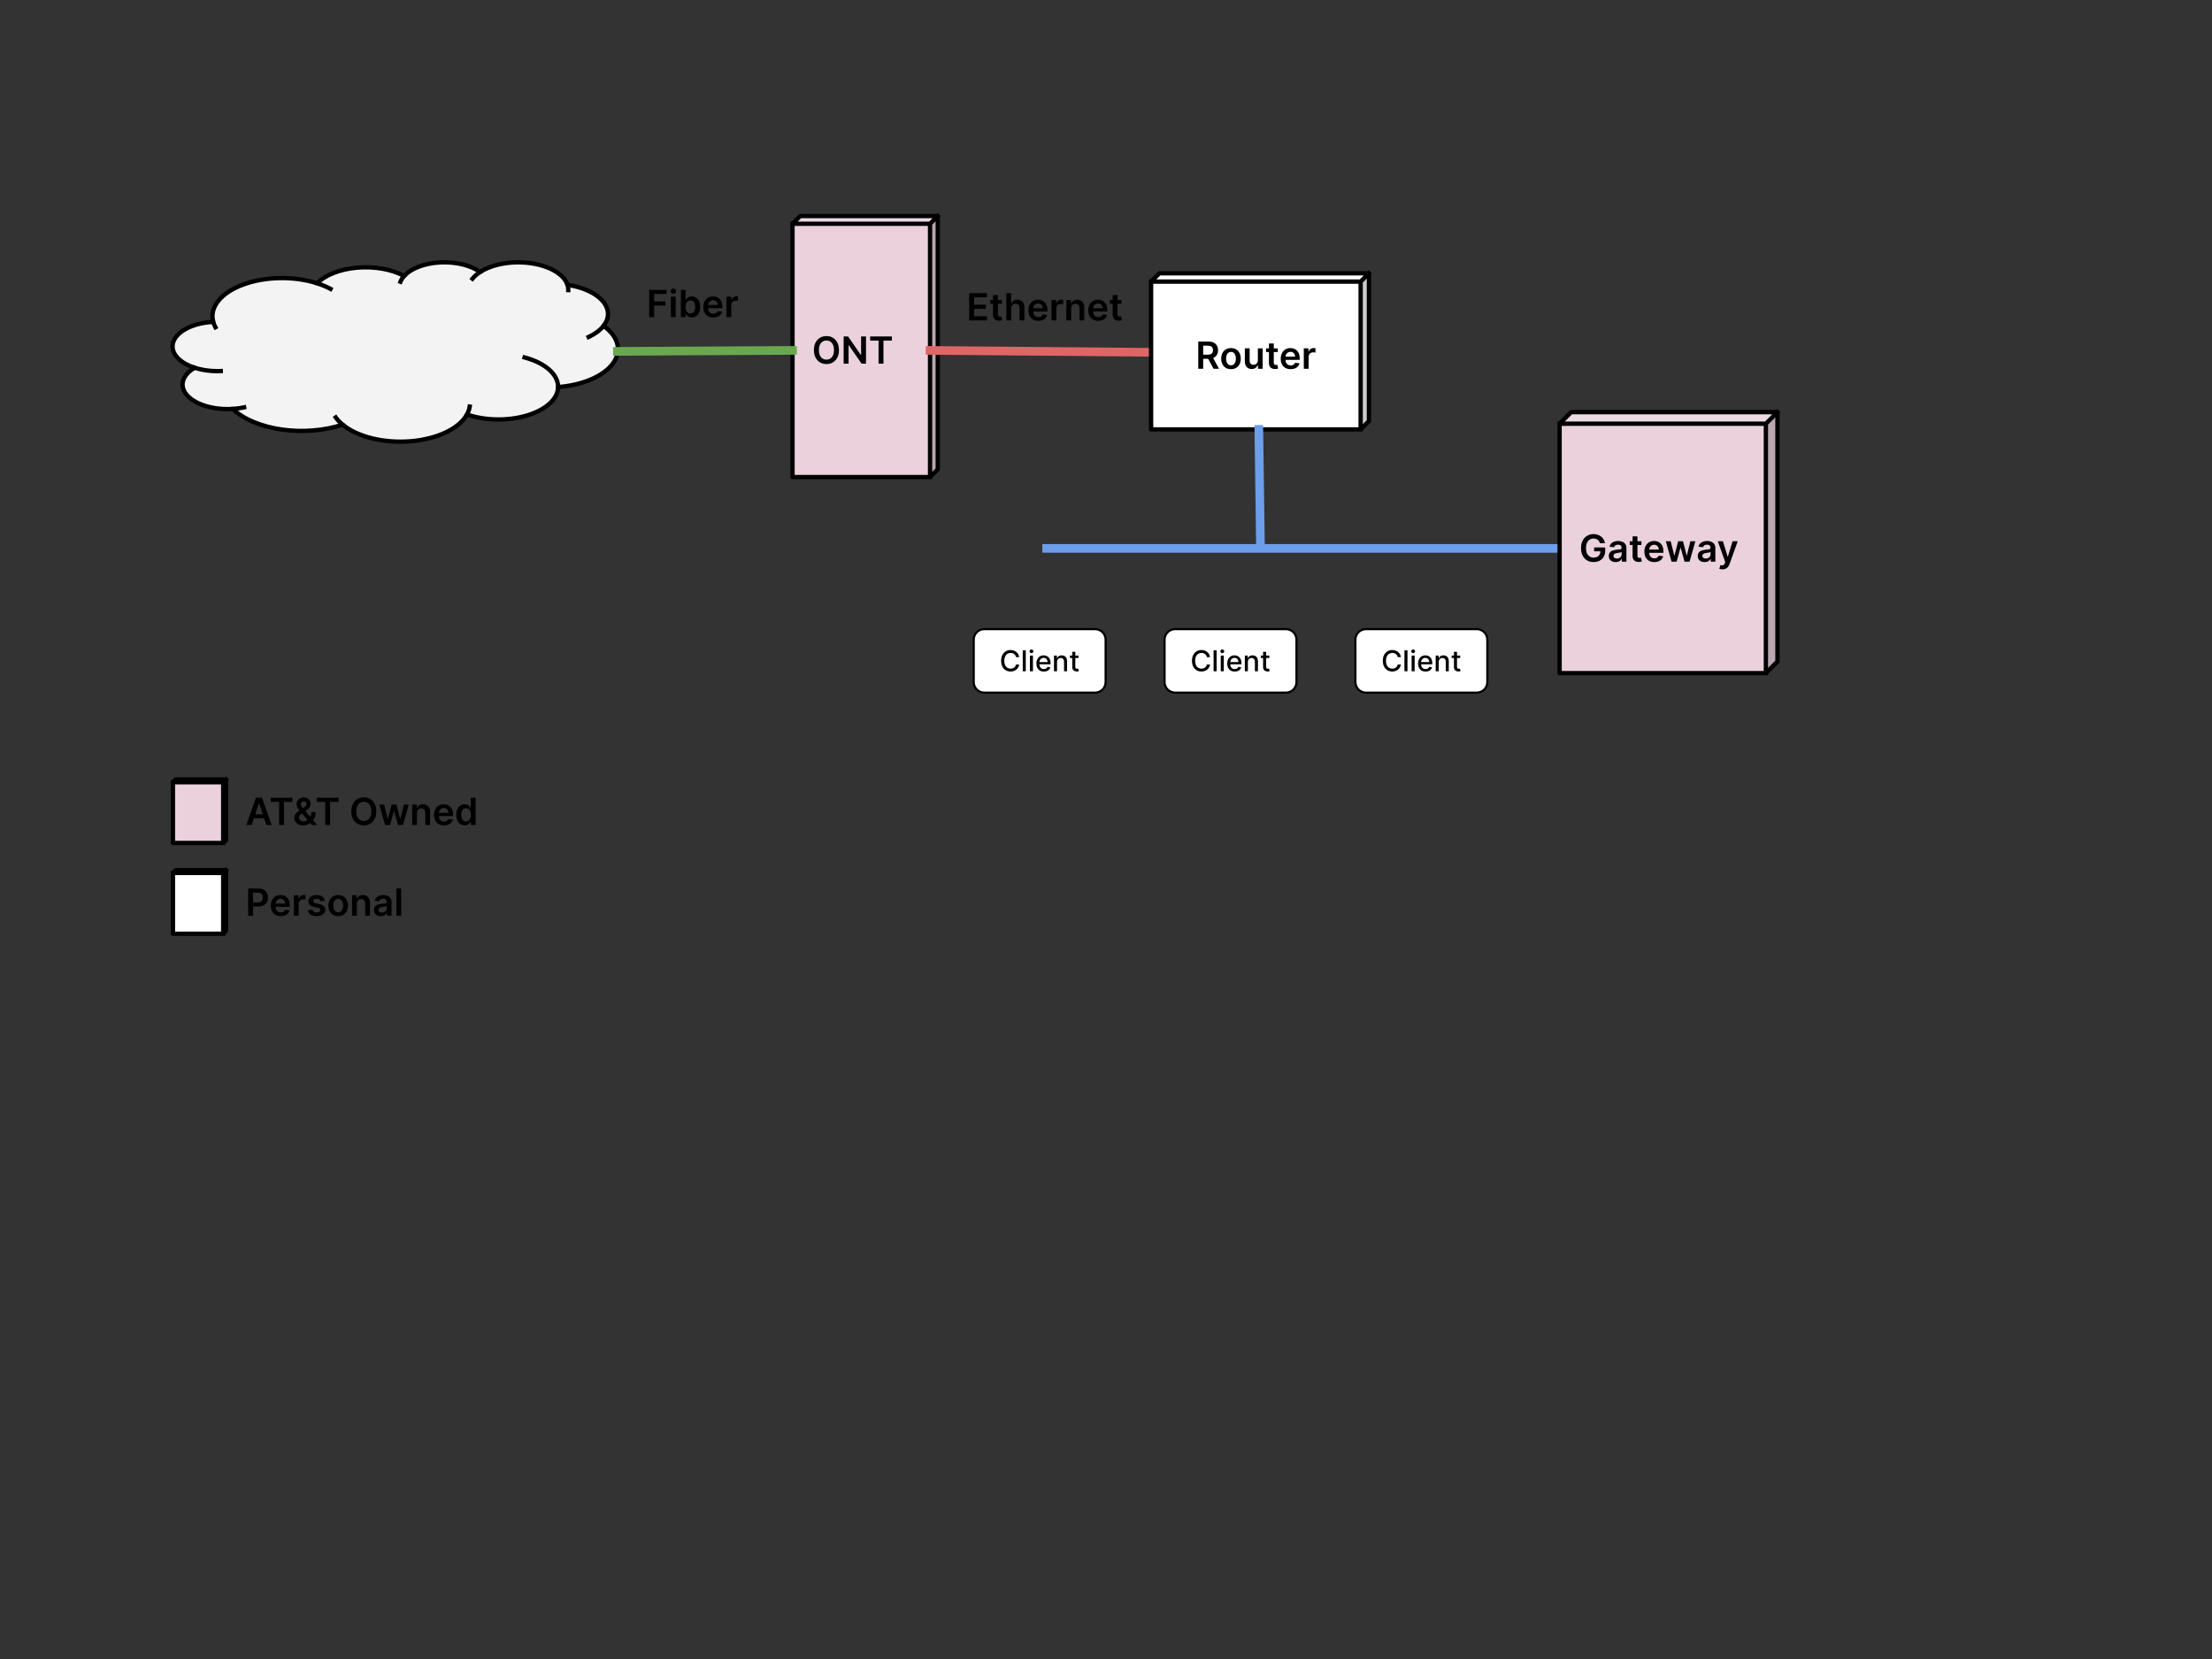 <svg version="1.1" viewBox="0.0 0.0 1024.0 768.0" fill="none" stroke="none" stroke-linecap="square" stroke-miterlimit="10" xmlns:xlink="http://www.w3.org/1999/xlink" xmlns="http://www.w3.org/2000/svg"><rect x="0.0" y="0.0" width="1024.0" height="768.0" fill="#333333" stroke="none"/><clipPath id="p.0"><path d="m0 0l1024.0 0l0 768.0l-1024.0 0l0 -768.0z" clip-rule="nonzero"/></clipPath><g clip-path="url(#p.0)"><path fill="#000000" fill-opacity="0.0" d="m0 0l1024.0 0l0 768.0l-1024.0 0z" fill-rule="evenodd"/><path fill="#f3f3f3" d="m98.648 148.763l0 0c-1.66 -6.695 3.791 -13.323 14.04 -17.071c10.249 -3.748 23.499 -3.959 34.128 -0.543l0 0c3.765 -3.893 10.656 -6.58 18.588 -7.25c7.932 -0.67 15.975 0.757 21.694 3.85l0 0c3.207 -3.529 9.505 -5.901 16.658 -6.273c7.153 -0.372 14.149 1.309 18.506 4.445l0 0c5.794 -3.741 15.013 -5.316 23.667 -4.044c8.654 1.272 15.19 5.164 16.778 9.991l0 0c7.099 1.063 13.012 3.764 16.212 7.405c3.2 3.642 3.372 7.867 0.473 11.584l0 0c6.99 4.992 8.626 11.644 4.295 17.474c-4.33 5.83 -13.975 9.961 -25.336 10.852c-0.08 5.471 -5.548 10.492 -14.297 13.126c-8.749 2.634 -19.412 2.471 -27.88 -0.426l0 0c-3.607 6.553 -13.758 11.374 -26.069 12.381c-12.311 1.007 -24.574 -1.981 -31.491 -7.673l0 0c-8.479 2.806 -18.653 3.614 -28.227 2.242c-9.574 -1.371 -17.741 -4.807 -22.66 -9.532l0 0c-8.664 0.556 -17.041 -1.907 -20.974 -6.167c-3.932 -4.26 -2.583 -9.411 3.378 -12.895l0 0c-7.729 -2.496 -11.672 -7.449 -9.775 -12.276c1.898 -4.827 9.207 -8.435 18.117 -8.941z" fill-rule="evenodd"/><path fill="#000000" fill-opacity="0.0" d="m90.134 170.239l0 0c3.647 1.178 7.861 1.712 12.075 1.531m5.519 17.531c1.812 -0.116 3.588 -0.363 5.283 -0.733m45.601 8.022c-1.275 -1.049 -2.342 -2.169 -3.183 -3.343m60.745 -1.366l0 0c0.658 -1.195 1.084 -2.424 1.271 -3.668m40.904 -9.031c0.085 -5.825 -5.944 -11.158 -15.498 -13.709m36.538 -14.616c-1.547 1.984 -3.909 3.743 -6.901 5.141m-9.782 -24.13l0 0c0.264 0.801 0.386 1.614 0.364 2.428m-40.81 -8.374l0 0c-1.445 0.933 -2.636 1.976 -3.535 3.096m-31.628 -1.269l0 0c-0.77 0.848 -1.345 1.745 -1.712 2.67m-38.571 0.73l0 0c2.249 0.723 4.33 1.593 6.196 2.591m-54.363 15.024l0 0c0.229 0.923 0.59 1.834 1.081 2.726" fill-rule="evenodd"/><path stroke="#000000" stroke-width="2.0" stroke-linejoin="round" stroke-linecap="butt" d="m98.648 148.763l0 0c-1.66 -6.695 3.791 -13.323 14.04 -17.071c10.249 -3.748 23.499 -3.959 34.128 -0.543l0 0c3.765 -3.893 10.656 -6.58 18.588 -7.25c7.932 -0.67 15.975 0.757 21.694 3.85l0 0c3.207 -3.529 9.505 -5.901 16.658 -6.273c7.153 -0.372 14.149 1.309 18.506 4.445l0 0c5.794 -3.741 15.013 -5.316 23.667 -4.044c8.654 1.272 15.19 5.164 16.778 9.991l0 0c7.099 1.063 13.012 3.764 16.212 7.405c3.2 3.642 3.372 7.867 0.473 11.584l0 0c6.99 4.992 8.626 11.644 4.295 17.474c-4.33 5.83 -13.975 9.961 -25.336 10.852c-0.08 5.471 -5.548 10.492 -14.297 13.126c-8.749 2.634 -19.412 2.471 -27.88 -0.426l0 0c-3.607 6.553 -13.758 11.374 -26.069 12.381c-12.311 1.007 -24.574 -1.981 -31.491 -7.673l0 0c-8.479 2.806 -18.653 3.614 -28.227 2.242c-9.574 -1.371 -17.741 -4.807 -22.66 -9.532l0 0c-8.664 0.556 -17.041 -1.907 -20.974 -6.167c-3.932 -4.26 -2.583 -9.411 3.378 -12.895l0 0c-7.729 -2.496 -11.672 -7.449 -9.775 -12.276c1.898 -4.827 9.207 -8.435 18.117 -8.941z" fill-rule="evenodd"/><path stroke="#000000" stroke-width="2.0" stroke-linejoin="round" stroke-linecap="butt" d="m90.134 170.239l0 0c3.647 1.178 7.861 1.712 12.075 1.531m5.519 17.531c1.812 -0.116 3.588 -0.363 5.283 -0.733m45.601 8.022c-1.275 -1.049 -2.342 -2.169 -3.183 -3.343m60.745 -1.366l0 0c0.658 -1.195 1.084 -2.424 1.271 -3.668m40.904 -9.031c0.085 -5.825 -5.944 -11.158 -15.498 -13.709m36.538 -14.616c-1.547 1.984 -3.909 3.743 -6.901 5.141m-9.782 -24.13l0 0c0.264 0.801 0.386 1.614 0.364 2.428m-40.81 -8.374l0 0c-1.445 0.933 -2.636 1.976 -3.535 3.096m-31.628 -1.269l0 0c-0.77 0.848 -1.345 1.745 -1.712 2.67m-38.571 0.73l0 0c2.249 0.723 4.33 1.593 6.196 2.591m-54.363 15.024l0 0c0.229 0.923 0.59 1.834 1.081 2.726" fill-rule="evenodd"/><path fill="#ead1dc" d="m366.874 103.59l63.673 0l0 117.248l-63.673 0z" fill-rule="evenodd"/><path fill="#bba7af" d="m430.547 103.59l3.571 -3.571l0 117.248l-3.571 3.571z" fill-rule="evenodd"/><path fill="#eedae3" d="m366.874 103.59l3.571 -3.571l63.673 0l-3.571 3.571z" fill-rule="evenodd"/><path fill="#000000" fill-opacity="0.0" d="m366.874 103.59l3.571 -3.571l63.673 0l0 117.248l-3.571 3.571l-63.673 0zm0 0l63.673 0l3.571 -3.571m-3.571 3.571l0 117.248" fill-rule="evenodd"/><path stroke="#000000" stroke-width="2.0" stroke-linejoin="round" stroke-linecap="butt" d="m366.874 103.59l3.571 -3.571l63.673 0l0 117.248l-3.571 3.571l-63.673 0zm0 0l63.673 0l3.571 -3.571m-3.571 3.571l0 117.248" fill-rule="evenodd"/><path fill="#000000" d="m388.374 162.057q0 2.031 -0.766 3.484q-0.75 1.453 -2.062 2.219q-1.297 0.766 -2.953 0.766q-1.656 0 -2.969 -0.766q-1.312 -0.781 -2.078 -2.219q-0.75 -1.453 -0.75 -3.484q0 -2.047 0.75 -3.484q0.766 -1.453 2.078 -2.219q1.312 -0.781 2.969 -0.781q1.656 0 2.953 0.781q1.312 0.766 2.062 2.219q0.766 1.438 0.766 3.484zm-2.297 0q0 -1.438 -0.453 -2.422q-0.438 -0.984 -1.234 -1.484q-0.781 -0.516 -1.797 -0.516q-1.031 0 -1.828 0.516q-0.781 0.5 -1.234 1.484q-0.438 0.984 -0.438 2.422q0 1.422 0.438 2.422q0.453 0.984 1.234 1.5q0.797 0.5 1.828 0.5q1.016 0 1.797 -0.5q0.797 -0.516 1.234 -1.5q0.453 -1.0 0.453 -2.422zm14.817 -6.312l0 12.609l-2.031 0l-5.938 -8.578l-0.094 0l0 8.578l-2.281 0l0 -12.609l2.031 0l5.938 8.594l0.109 0l0 -8.594l2.266 0zm1.93 1.922l0 -1.922l10.062 0l0 1.922l-3.906 0l0 10.688l-2.266 0l0 -10.688l-3.891 0z" fill-rule="nonzero"/><path fill="#000000" fill-opacity="0.0" d="m285.806 162.654l81.071 -0.441" fill-rule="evenodd"/><path stroke="#6aa84f" stroke-width="4.0" stroke-linejoin="round" stroke-linecap="butt" d="m285.806 162.654l81.071 -0.441" fill-rule="evenodd"/><path fill="#000000" fill-opacity="0.0" d="m430.547 162.213l102.331 0.882" fill-rule="evenodd"/><path stroke="#e06666" stroke-width="4.0" stroke-linejoin="round" stroke-linecap="butt" d="m430.547 162.213l102.331 0.882" fill-rule="evenodd"/><path fill="#000000" fill-opacity="0.0" d="m290.285 121.155l72.283 0l0 40.409l-72.283 0z" fill-rule="evenodd"/><path fill="#000000" d="m300.535 146.795l0 -12.609l8.062 0l0 1.922l-5.781 0l0 3.422l5.234 0l0 1.906l-5.234 0l0 5.359l-2.281 0zm10.037 0l0 -9.453l2.234 0l0 9.453l-2.234 0zm1.125 -10.797q-0.531 0 -0.922 -0.344q-0.375 -0.359 -0.375 -0.859q0 -0.5 0.375 -0.859q0.391 -0.359 0.922 -0.359q0.531 0 0.906 0.359q0.391 0.359 0.391 0.859q0 0.5 -0.391 0.859q-0.375 0.344 -0.906 0.344zm3.501 10.797l0 -12.609l2.219 0l0 4.719l0.094 0q0.172 -0.344 0.484 -0.734q0.312 -0.391 0.844 -0.672q0.547 -0.281 1.375 -0.281q1.094 0 1.969 0.562q0.891 0.562 1.406 1.656q0.531 1.078 0.531 2.641q0 1.562 -0.516 2.656q-0.516 1.078 -1.391 1.656q-0.875 0.578 -2.0 0.578q-0.812 0 -1.344 -0.266q-0.531 -0.281 -0.859 -0.656q-0.328 -0.391 -0.5 -0.734l-0.125 0l0 1.484l-2.188 0zm2.172 -4.719q0 0.906 0.266 1.594q0.266 0.688 0.75 1.078q0.5 0.391 1.219 0.391q0.734 0 1.234 -0.391q0.5 -0.406 0.75 -1.094q0.25 -0.703 0.25 -1.578q0 -0.891 -0.25 -1.562q-0.25 -0.688 -0.75 -1.078q-0.5 -0.391 -1.234 -0.391q-0.719 0 -1.219 0.375q-0.5 0.375 -0.766 1.062q-0.25 0.672 -0.25 1.594zm12.828 4.906q-1.422 0 -2.453 -0.594q-1.031 -0.594 -1.594 -1.688q-0.547 -1.094 -0.547 -2.578q0 -1.453 0.562 -2.562q0.562 -1.109 1.562 -1.719q1.0 -0.625 2.359 -0.625q0.859 0 1.641 0.281q0.781 0.281 1.375 0.875q0.609 0.578 0.953 1.484q0.344 0.891 0.344 2.141l0 0.688l-7.75 0l0 -1.516l5.609 0q0 -0.641 -0.281 -1.141q-0.266 -0.5 -0.75 -0.781q-0.484 -0.297 -1.109 -0.297q-0.688 0 -1.203 0.328q-0.516 0.328 -0.812 0.875q-0.281 0.531 -0.281 1.156l0 1.312q0 0.828 0.297 1.422q0.297 0.578 0.844 0.891q0.547 0.312 1.266 0.312q0.484 0 0.875 -0.141q0.406 -0.141 0.688 -0.406q0.297 -0.281 0.438 -0.672l2.078 0.234q-0.188 0.828 -0.75 1.438q-0.547 0.609 -1.406 0.953q-0.844 0.328 -1.953 0.328zm6.082 -0.188l0 -9.453l2.156 0l0 1.578l0.109 0q0.25 -0.812 0.875 -1.266q0.641 -0.453 1.453 -0.453q0.188 0 0.406 0.016q0.234 0.016 0.391 0.047l0 2.062q-0.141 -0.062 -0.453 -0.094q-0.297 -0.047 -0.578 -0.047q-0.609 0 -1.094 0.266q-0.484 0.266 -0.766 0.734q-0.266 0.453 -0.266 1.047l0 5.562l-2.234 0z" fill-rule="nonzero"/><path fill="#000000" fill-opacity="0.0" d="m438.423 122.685l100.85 0l0 40.409l-100.85 0z" fill-rule="evenodd"/><path fill="#000000" d="m448.673 148.325l0 -12.609l8.188 0l0 1.922l-5.906 0l0 3.422l5.484 0l0 1.906l-5.484 0l0 3.453l5.953 0l0 1.906l-8.234 0zm15.138 -9.453l0 1.719l-5.422 0l0 -1.719l5.422 0zm-4.094 -2.266l2.234 0l0 8.875q0 0.453 0.141 0.688q0.141 0.234 0.359 0.328q0.234 0.078 0.516 0.078q0.203 0 0.375 -0.031q0.172 -0.031 0.266 -0.047l0.375 1.734q-0.172 0.062 -0.5 0.125q-0.328 0.078 -0.812 0.094q-0.828 0.031 -1.5 -0.25q-0.672 -0.281 -1.062 -0.875q-0.391 -0.594 -0.391 -1.469l0 -9.25zm8.39 6.188l0 5.531l-2.234 0l0 -12.609l2.188 0l0 4.766l0.109 0q0.328 -0.797 1.016 -1.266q0.703 -0.469 1.797 -0.469q0.984 0 1.703 0.422q0.734 0.406 1.141 1.203q0.406 0.797 0.406 1.938l0 6.016l-2.234 0l0 -5.672q0 -0.953 -0.484 -1.484q-0.484 -0.531 -1.359 -0.531q-0.594 0 -1.062 0.25q-0.469 0.25 -0.734 0.734q-0.25 0.484 -0.25 1.172zm12.574 5.719q-1.422 0 -2.453 -0.594q-1.031 -0.594 -1.594 -1.688q-0.547 -1.094 -0.547 -2.578q0 -1.453 0.562 -2.562q0.562 -1.109 1.562 -1.719q1.0 -0.625 2.359 -0.625q0.859 0 1.641 0.281q0.781 0.281 1.375 0.875q0.609 0.578 0.953 1.484q0.344 0.891 0.344 2.141l0 0.688l-7.75 0l0 -1.516l5.609 0q0 -0.641 -0.281 -1.141q-0.266 -0.5 -0.75 -0.781q-0.484 -0.297 -1.109 -0.297q-0.688 0 -1.203 0.328q-0.516 0.328 -0.812 0.875q-0.281 0.531 -0.281 1.156l0 1.312q0 0.828 0.297 1.422q0.297 0.578 0.844 0.891q0.547 0.312 1.266 0.312q0.484 0 0.875 -0.141q0.406 -0.141 0.688 -0.406q0.297 -0.281 0.438 -0.672l2.078 0.234q-0.188 0.828 -0.75 1.438q-0.547 0.609 -1.406 0.953q-0.844 0.328 -1.953 0.328zm6.082 -0.188l0 -9.453l2.156 0l0 1.578l0.109 0q0.25 -0.812 0.875 -1.266q0.641 -0.453 1.453 -0.453q0.188 0 0.406 0.016q0.234 0.016 0.391 0.047l0 2.062q-0.141 -0.062 -0.453 -0.094q-0.297 -0.047 -0.578 -0.047q-0.609 0 -1.094 0.266q-0.484 0.266 -0.766 0.734q-0.266 0.453 -0.266 1.047l0 5.562l-2.234 0zm9.108 -5.531l0 5.531l-2.234 0l0 -9.453l2.141 0l0 1.609l0.109 0q0.312 -0.797 1.031 -1.266q0.719 -0.469 1.781 -0.469q0.984 0 1.703 0.422q0.734 0.422 1.141 1.219q0.406 0.781 0.391 1.922l0 6.016l-2.219 0l0 -5.672q0 -0.953 -0.5 -1.484q-0.484 -0.531 -1.344 -0.531q-0.594 0 -1.047 0.25q-0.453 0.25 -0.703 0.734q-0.25 0.484 -0.25 1.172zm12.518 5.719q-1.422 0 -2.453 -0.594q-1.031 -0.594 -1.594 -1.688q-0.547 -1.094 -0.547 -2.578q0 -1.453 0.562 -2.562q0.562 -1.109 1.562 -1.719q1.0 -0.625 2.359 -0.625q0.859 0 1.641 0.281q0.781 0.281 1.375 0.875q0.609 0.578 0.953 1.484q0.344 0.891 0.344 2.141l0 0.688l-7.75 0l0 -1.516l5.609 0q0 -0.641 -0.281 -1.141q-0.266 -0.5 -0.75 -0.781q-0.484 -0.297 -1.109 -0.297q-0.688 0 -1.203 0.328q-0.516 0.328 -0.812 0.875q-0.281 0.531 -0.281 1.156l0 1.312q0 0.828 0.297 1.422q0.297 0.578 0.844 0.891q0.547 0.312 1.266 0.312q0.484 0 0.875 -0.141q0.406 -0.141 0.688 -0.406q0.297 -0.281 0.438 -0.672l2.078 0.234q-0.188 0.828 -0.75 1.438q-0.547 0.609 -1.406 0.953q-0.844 0.328 -1.953 0.328zm10.801 -9.641l0 1.719l-5.422 0l0 -1.719l5.422 0zm-4.094 -2.266l2.234 0l0 8.875q0 0.453 0.141 0.688q0.141 0.234 0.359 0.328q0.234 0.078 0.516 0.078q0.203 0 0.375 -0.031q0.172 -0.031 0.266 -0.047l0.375 1.734q-0.172 0.062 -0.5 0.125q-0.328 0.078 -0.812 0.094q-0.828 0.031 -1.5 -0.25q-0.672 -0.281 -1.062 -0.875q-0.391 -0.594 -0.391 -1.469l0 -9.25z" fill-rule="nonzero"/><path fill="#ffffff" d="m532.871 130.365l97.013 0l0 68.415l-97.013 0z" fill-rule="evenodd"/><path fill="#cbcbcb" d="m629.884 130.365l3.837 -3.837l0 68.415l-3.837 3.837z" fill-rule="evenodd"/><path fill="#ffffff" d="m532.871 130.365l3.837 -3.837l97.013 0l-3.837 3.837z" fill-rule="evenodd"/><path fill="#000000" fill-opacity="0.0" d="m532.871 130.365l3.837 -3.837l97.013 0l0 68.415l-3.837 3.837l-97.013 0zm0 0l97.013 0l3.837 -3.837m-3.837 3.837l0 68.415" fill-rule="evenodd"/><path stroke="#000000" stroke-width="2.0" stroke-linejoin="round" stroke-linecap="butt" d="m532.871 130.365l3.837 -3.837l97.013 0l0 68.415l-3.837 3.837l-97.013 0zm0 0l97.013 0l3.837 -3.837m-3.837 3.837l0 68.415" fill-rule="evenodd"/><path fill="#000000" d="m554.707 170.712l0 -12.609l4.719 0q1.453 0 2.438 0.516q0.984 0.5 1.484 1.406q0.516 0.906 0.516 2.109q0 1.219 -0.516 2.109q-0.5 0.891 -1.5 1.375q-1.0 0.484 -2.453 0.484l-3.359 0l0 -1.906l3.047 0q0.859 0 1.391 -0.234q0.547 -0.234 0.797 -0.688q0.266 -0.469 0.266 -1.141q0 -0.672 -0.266 -1.141q-0.25 -0.484 -0.797 -0.719q-0.547 -0.25 -1.391 -0.25l-2.094 0l0 10.688l-2.281 0zm6.5 -5.703l3.125 5.703l-2.547 0l-3.062 -5.703l2.484 0zm8.653 5.891q-1.391 0 -2.406 -0.609q-1.0 -0.609 -1.562 -1.703q-0.562 -1.094 -0.562 -2.562q0 -1.469 0.562 -2.562q0.562 -1.109 1.562 -1.719q1.016 -0.609 2.406 -0.609q1.391 0 2.406 0.609q1.016 0.609 1.562 1.719q0.562 1.094 0.562 2.562q0 1.469 -0.562 2.562q-0.547 1.094 -1.562 1.703q-1.016 0.609 -2.406 0.609zm0.016 -1.781q0.75 0 1.25 -0.422q0.516 -0.422 0.75 -1.109q0.25 -0.703 0.25 -1.562q0 -0.875 -0.25 -1.578q-0.234 -0.703 -0.75 -1.125q-0.5 -0.422 -1.25 -0.422q-0.766 0 -1.281 0.422q-0.5 0.422 -0.75 1.125q-0.25 0.703 -0.25 1.578q0 0.859 0.25 1.562q0.25 0.688 0.75 1.109q0.516 0.422 1.281 0.422zm12.425 -2.375l0 -5.484l2.219 0l0 9.453l-2.156 0l0 -1.688l-0.094 0q-0.328 0.797 -1.062 1.312q-0.719 0.5 -1.781 0.5q-0.938 0 -1.656 -0.406q-0.703 -0.422 -1.109 -1.219q-0.391 -0.797 -0.391 -1.938l0 -6.016l2.234 0l0 5.672q0 0.906 0.484 1.438q0.5 0.516 1.297 0.516q0.5 0 0.953 -0.234q0.469 -0.234 0.766 -0.703q0.297 -0.484 0.297 -1.203zm9.228 -5.484l0 1.719l-5.422 0l0 -1.719l5.422 0zm-4.094 -2.266l2.234 0l0 8.875q0 0.453 0.141 0.688q0.141 0.234 0.359 0.328q0.234 0.078 0.516 0.078q0.203 0 0.375 -0.031q0.172 -0.031 0.266 -0.047l0.375 1.734q-0.172 0.062 -0.5 0.125q-0.328 0.078 -0.812 0.094q-0.828 0.031 -1.5 -0.25q-0.672 -0.281 -1.062 -0.875q-0.391 -0.594 -0.391 -1.469l0 -9.25zm10.048 11.906q-1.422 0 -2.453 -0.594q-1.031 -0.594 -1.594 -1.688q-0.547 -1.094 -0.547 -2.578q0 -1.453 0.562 -2.562q0.562 -1.109 1.562 -1.719q1.0 -0.625 2.359 -0.625q0.859 0 1.641 0.281q0.781 0.281 1.375 0.875q0.609 0.578 0.953 1.484q0.344 0.891 0.344 2.141l0 0.688l-7.75 0l0 -1.516l5.609 0q0 -0.641 -0.281 -1.141q-0.266 -0.5 -0.75 -0.781q-0.484 -0.297 -1.109 -0.297q-0.688 0 -1.203 0.328q-0.516 0.328 -0.812 0.875q-0.281 0.531 -0.281 1.156l0 1.312q0 0.828 0.297 1.422q0.297 0.578 0.844 0.891q0.547 0.312 1.266 0.312q0.484 0 0.875 -0.141q0.406 -0.141 0.688 -0.406q0.297 -0.281 0.438 -0.672l2.078 0.234q-0.188 0.828 -0.75 1.438q-0.547 0.609 -1.406 0.953q-0.844 0.328 -1.953 0.328zm6.082 -0.188l0 -9.453l2.156 0l0 1.578l0.109 0q0.25 -0.812 0.875 -1.266q0.641 -0.453 1.453 -0.453q0.188 0 0.406 0.016q0.234 0.016 0.391 0.047l0 2.062q-0.141 -0.062 -0.453 -0.094q-0.297 -0.047 -0.578 -0.047q-0.609 0 -1.094 0.266q-0.484 0.266 -0.766 0.734q-0.266 0.453 -0.266 1.047l0 5.562l-2.234 0z" fill-rule="nonzero"/><path fill="#000000" fill-opacity="0.0" d="m582.754 198.78l0.756 54.52" fill-rule="evenodd"/><path stroke="#6d9eeb" stroke-width="4.0" stroke-linejoin="round" stroke-linecap="butt" d="m582.754 198.78l0.756 54.52" fill-rule="evenodd"/><path fill="#000000" fill-opacity="0.0" d="m721.982 253.876l-237.449 0" fill-rule="evenodd"/><path stroke="#6d9eeb" stroke-width="4.0" stroke-linejoin="round" stroke-linecap="butt" d="m721.982 253.876l-237.449 0" fill-rule="evenodd"/><path fill="#ffffff" d="m450.76 296.137l0 0c0 -2.708 2.195 -4.903 4.903 -4.903l51.265 0c1.3 0 2.547 0.517 3.467 1.436c0.919 0.919 1.436 2.167 1.436 3.467l0 19.611c0 2.708 -2.195 4.903 -4.903 4.903l-51.265 0c-2.708 0 -4.903 -2.195 -4.903 -4.903z" fill-rule="evenodd"/><path stroke="#000000" stroke-width="1.0" stroke-linejoin="round" stroke-linecap="butt" d="m450.76 296.137l0 0c0 -2.708 2.195 -4.903 4.903 -4.903l51.265 0c1.3 0 2.547 0.517 3.467 1.436c0.919 0.919 1.436 2.167 1.436 3.467l0 19.611c0 2.708 -2.195 4.903 -4.903 4.903l-51.265 0c-2.708 0 -4.903 -2.195 -4.903 -4.903z" fill-rule="evenodd"/><path fill="#000000" d="m471.813 304.195l-1.469 0q-0.094 -0.469 -0.328 -0.828q-0.219 -0.359 -0.562 -0.609q-0.328 -0.25 -0.75 -0.375q-0.406 -0.125 -0.875 -0.125q-0.844 0 -1.5 0.422q-0.656 0.406 -1.047 1.234q-0.375 0.812 -0.375 1.984q0 1.188 0.375 2.0q0.391 0.812 1.047 1.234q0.672 0.406 1.5 0.406q0.453 0 0.859 -0.125q0.422 -0.125 0.75 -0.359q0.344 -0.25 0.578 -0.609q0.234 -0.359 0.328 -0.828l1.469 0q-0.109 0.719 -0.453 1.328q-0.328 0.594 -0.859 1.031q-0.531 0.422 -1.219 0.656q-0.672 0.234 -1.469 0.234q-1.25 0 -2.234 -0.594q-0.984 -0.594 -1.562 -1.703q-0.562 -1.125 -0.562 -2.672q0 -1.562 0.562 -2.672q0.578 -1.109 1.562 -1.703q0.984 -0.609 2.234 -0.609q0.781 0 1.438 0.219q0.672 0.219 1.203 0.656q0.547 0.422 0.891 1.031q0.359 0.594 0.469 1.375zm3.052 -3.141l0 9.688l-1.406 0l0 -9.688l1.406 0zm1.912 9.688l0 -7.266l1.406 0l0 7.266l-1.406 0zm0.719 -8.391q-0.375 0 -0.641 -0.25q-0.266 -0.25 -0.266 -0.594q0 -0.344 0.266 -0.594q0.266 -0.25 0.641 -0.25q0.359 0 0.625 0.25q0.266 0.25 0.266 0.594q0 0.344 -0.266 0.594q-0.266 0.25 -0.625 0.25zm5.724 8.531q-1.062 0 -1.844 -0.453q-0.766 -0.469 -1.188 -1.297q-0.422 -0.844 -0.422 -1.984q0 -1.109 0.422 -1.953q0.422 -0.859 1.172 -1.328q0.75 -0.484 1.766 -0.484q0.609 0 1.188 0.203q0.578 0.203 1.031 0.641q0.469 0.422 0.734 1.125q0.266 0.688 0.266 1.688l0 0.5l-5.781 0l0 -1.062l4.391 0q0 -0.562 -0.234 -0.984q-0.219 -0.438 -0.625 -0.688q-0.406 -0.266 -0.953 -0.266q-0.609 0 -1.047 0.297q-0.438 0.297 -0.688 0.766q-0.234 0.453 -0.234 1.0l0 0.828q0 0.734 0.25 1.25q0.266 0.5 0.734 0.781q0.469 0.266 1.078 0.266q0.406 0 0.734 -0.109q0.328 -0.125 0.562 -0.359q0.25 -0.234 0.391 -0.578l1.328 0.25q-0.156 0.594 -0.578 1.031q-0.406 0.438 -1.031 0.688q-0.625 0.234 -1.422 0.234zm6.11 -4.453l0 4.312l-1.406 0l0 -7.266l1.359 0l0 1.172l0.094 0q0.25 -0.578 0.781 -0.922q0.531 -0.344 1.359 -0.344q0.734 0 1.297 0.312q0.562 0.297 0.859 0.906q0.312 0.609 0.312 1.516l0 4.625l-1.406 0l0 -4.453q0 -0.797 -0.422 -1.234q-0.406 -0.453 -1.125 -0.453q-0.5 0 -0.875 0.219q-0.375 0.203 -0.609 0.625q-0.219 0.406 -0.219 0.984zm9.945 -2.953l0 1.125l-3.969 0l0 -1.125l3.969 0zm-2.906 -1.75l1.422 0l0 6.875q0 0.422 0.109 0.625q0.125 0.203 0.328 0.281q0.203 0.062 0.422 0.062q0.172 0 0.297 -0.016q0.141 -0.031 0.203 -0.031l0.266 1.156q-0.125 0.047 -0.359 0.094q-0.219 0.062 -0.562 0.062q-0.562 0.016 -1.047 -0.188q-0.484 -0.219 -0.781 -0.656q-0.297 -0.438 -0.297 -1.094l0 -7.172z" fill-rule="nonzero"/><path fill="#ffffff" d="m539.109 296.137l0 0c0 -2.708 2.195 -4.903 4.903 -4.903l51.265 0c1.3 0 2.547 0.517 3.467 1.436c0.919 0.919 1.436 2.167 1.436 3.467l0 19.611c0 2.708 -2.195 4.903 -4.903 4.903l-51.265 0c-2.708 0 -4.903 -2.195 -4.903 -4.903z" fill-rule="evenodd"/><path stroke="#000000" stroke-width="1.0" stroke-linejoin="round" stroke-linecap="butt" d="m539.109 296.137l0 0c0 -2.708 2.195 -4.903 4.903 -4.903l51.265 0c1.3 0 2.547 0.517 3.467 1.436c0.919 0.919 1.436 2.167 1.436 3.467l0 19.611c0 2.708 -2.195 4.903 -4.903 4.903l-51.265 0c-2.708 0 -4.903 -2.195 -4.903 -4.903z" fill-rule="evenodd"/><path fill="#000000" d="m560.162 304.195l-1.469 0q-0.094 -0.469 -0.328 -0.828q-0.219 -0.359 -0.562 -0.609q-0.328 -0.25 -0.75 -0.375q-0.406 -0.125 -0.875 -0.125q-0.844 0 -1.5 0.422q-0.656 0.406 -1.047 1.234q-0.375 0.812 -0.375 1.984q0 1.188 0.375 2.0q0.391 0.812 1.047 1.234q0.672 0.406 1.5 0.406q0.453 0 0.859 -0.125q0.422 -0.125 0.75 -0.359q0.344 -0.25 0.578 -0.609q0.234 -0.359 0.328 -0.828l1.469 0q-0.109 0.719 -0.453 1.328q-0.328 0.594 -0.859 1.031q-0.531 0.422 -1.219 0.656q-0.672 0.234 -1.469 0.234q-1.25 0 -2.234 -0.594q-0.984 -0.594 -1.562 -1.703q-0.562 -1.125 -0.562 -2.672q0 -1.562 0.562 -2.672q0.578 -1.109 1.562 -1.703q0.984 -0.609 2.234 -0.609q0.781 0 1.438 0.219q0.672 0.219 1.203 0.656q0.547 0.422 0.891 1.031q0.359 0.594 0.469 1.375zm3.052 -3.141l0 9.688l-1.406 0l0 -9.688l1.406 0zm1.912 9.688l0 -7.266l1.406 0l0 7.266l-1.406 0zm0.719 -8.391q-0.375 0 -0.641 -0.25q-0.266 -0.25 -0.266 -0.594q0 -0.344 0.266 -0.594q0.266 -0.25 0.641 -0.25q0.359 0 0.625 0.25q0.266 0.25 0.266 0.594q0 0.344 -0.266 0.594q-0.266 0.25 -0.625 0.25zm5.724 8.531q-1.062 0 -1.844 -0.453q-0.766 -0.469 -1.188 -1.297q-0.422 -0.844 -0.422 -1.984q0 -1.109 0.422 -1.953q0.422 -0.859 1.172 -1.328q0.75 -0.484 1.766 -0.484q0.609 0 1.188 0.203q0.578 0.203 1.031 0.641q0.469 0.422 0.734 1.125q0.266 0.688 0.266 1.688l0 0.5l-5.781 0l0 -1.062l4.391 0q0 -0.562 -0.234 -0.984q-0.219 -0.438 -0.625 -0.688q-0.406 -0.266 -0.953 -0.266q-0.609 0 -1.047 0.297q-0.438 0.297 -0.688 0.766q-0.234 0.453 -0.234 1.0l0 0.828q0 0.734 0.25 1.25q0.266 0.5 0.734 0.781q0.469 0.266 1.078 0.266q0.406 0 0.734 -0.109q0.328 -0.125 0.562 -0.359q0.25 -0.234 0.391 -0.578l1.328 0.25q-0.156 0.594 -0.578 1.031q-0.406 0.438 -1.031 0.688q-0.625 0.234 -1.422 0.234zm6.11 -4.453l0 4.312l-1.406 0l0 -7.266l1.359 0l0 1.172l0.094 0q0.25 -0.578 0.781 -0.922q0.531 -0.344 1.359 -0.344q0.734 0 1.297 0.312q0.562 0.297 0.859 0.906q0.312 0.609 0.312 1.516l0 4.625l-1.406 0l0 -4.453q0 -0.797 -0.422 -1.234q-0.406 -0.453 -1.125 -0.453q-0.5 0 -0.875 0.219q-0.375 0.203 -0.609 0.625q-0.219 0.406 -0.219 0.984zm9.945 -2.953l0 1.125l-3.969 0l0 -1.125l3.969 0zm-2.906 -1.75l1.422 0l0 6.875q0 0.422 0.109 0.625q0.125 0.203 0.328 0.281q0.203 0.062 0.422 0.062q0.172 0 0.297 -0.016q0.141 -0.031 0.203 -0.031l0.266 1.156q-0.125 0.047 -0.359 0.094q-0.219 0.062 -0.562 0.062q-0.562 0.016 -1.047 -0.188q-0.484 -0.219 -0.781 -0.656q-0.297 -0.438 -0.297 -1.094l0 -7.172z" fill-rule="nonzero"/><path fill="#ffffff" d="m627.458 296.137l0 0c0 -2.708 2.195 -4.903 4.903 -4.903l51.265 0c1.3 0 2.547 0.517 3.467 1.436c0.919 0.919 1.436 2.167 1.436 3.467l0 19.611c0 2.708 -2.195 4.903 -4.903 4.903l-51.265 0c-2.708 0 -4.903 -2.195 -4.903 -4.903z" fill-rule="evenodd"/><path stroke="#000000" stroke-width="1.0" stroke-linejoin="round" stroke-linecap="butt" d="m627.458 296.137l0 0c0 -2.708 2.195 -4.903 4.903 -4.903l51.265 0c1.3 0 2.547 0.517 3.467 1.436c0.919 0.919 1.436 2.167 1.436 3.467l0 19.611c0 2.708 -2.195 4.903 -4.903 4.903l-51.265 0c-2.708 0 -4.903 -2.195 -4.903 -4.903z" fill-rule="evenodd"/><path fill="#000000" d="m648.511 304.195l-1.469 0q-0.094 -0.469 -0.328 -0.828q-0.219 -0.359 -0.562 -0.609q-0.328 -0.25 -0.75 -0.375q-0.406 -0.125 -0.875 -0.125q-0.844 0 -1.5 0.422q-0.656 0.406 -1.047 1.234q-0.375 0.812 -0.375 1.984q0 1.188 0.375 2.0q0.391 0.812 1.047 1.234q0.672 0.406 1.5 0.406q0.453 0 0.859 -0.125q0.422 -0.125 0.75 -0.359q0.344 -0.25 0.578 -0.609q0.234 -0.359 0.328 -0.828l1.469 0q-0.109 0.719 -0.453 1.328q-0.328 0.594 -0.859 1.031q-0.531 0.422 -1.219 0.656q-0.672 0.234 -1.469 0.234q-1.25 0 -2.234 -0.594q-0.984 -0.594 -1.562 -1.703q-0.562 -1.125 -0.562 -2.672q0 -1.562 0.562 -2.672q0.578 -1.109 1.562 -1.703q0.984 -0.609 2.234 -0.609q0.781 0 1.438 0.219q0.672 0.219 1.203 0.656q0.547 0.422 0.891 1.031q0.359 0.594 0.469 1.375zm3.052 -3.141l0 9.688l-1.406 0l0 -9.688l1.406 0zm1.912 9.688l0 -7.266l1.406 0l0 7.266l-1.406 0zm0.719 -8.391q-0.375 0 -0.641 -0.25q-0.266 -0.25 -0.266 -0.594q0 -0.344 0.266 -0.594q0.266 -0.25 0.641 -0.25q0.359 0 0.625 0.25q0.266 0.25 0.266 0.594q0 0.344 -0.266 0.594q-0.266 0.25 -0.625 0.25zm5.724 8.531q-1.062 0 -1.844 -0.453q-0.766 -0.469 -1.188 -1.297q-0.422 -0.844 -0.422 -1.984q0 -1.109 0.422 -1.953q0.422 -0.859 1.172 -1.328q0.75 -0.484 1.766 -0.484q0.609 0 1.188 0.203q0.578 0.203 1.031 0.641q0.469 0.422 0.734 1.125q0.266 0.688 0.266 1.688l0 0.5l-5.781 0l0 -1.062l4.391 0q0 -0.562 -0.234 -0.984q-0.219 -0.438 -0.625 -0.688q-0.406 -0.266 -0.953 -0.266q-0.609 0 -1.047 0.297q-0.438 0.297 -0.688 0.766q-0.234 0.453 -0.234 1.0l0 0.828q0 0.734 0.25 1.25q0.266 0.5 0.734 0.781q0.469 0.266 1.078 0.266q0.406 0 0.734 -0.109q0.328 -0.125 0.562 -0.359q0.25 -0.234 0.391 -0.578l1.328 0.25q-0.156 0.594 -0.578 1.031q-0.406 0.438 -1.031 0.688q-0.625 0.234 -1.422 0.234zm6.11 -4.453l0 4.312l-1.406 0l0 -7.266l1.359 0l0 1.172l0.094 0q0.25 -0.578 0.781 -0.922q0.531 -0.344 1.359 -0.344q0.734 0 1.297 0.312q0.562 0.297 0.859 0.906q0.312 0.609 0.312 1.516l0 4.625l-1.406 0l0 -4.453q0 -0.797 -0.422 -1.234q-0.406 -0.453 -1.125 -0.453q-0.5 0 -0.875 0.219q-0.375 0.203 -0.609 0.625q-0.219 0.406 -0.219 0.984zm9.945 -2.953l0 1.125l-3.969 0l0 -1.125l3.969 0zm-2.906 -1.75l1.422 0l0 6.875q0 0.422 0.109 0.625q0.125 0.203 0.328 0.281q0.203 0.062 0.422 0.062q0.172 0 0.297 -0.016q0.141 -0.031 0.203 -0.031l0.266 1.156q-0.125 0.047 -0.359 0.094q-0.219 0.062 -0.562 0.062q-0.562 0.016 -1.047 -0.188q-0.484 -0.219 -0.781 -0.656q-0.297 -0.438 -0.297 -1.094l0 -7.172z" fill-rule="nonzero"/><path fill="#ead1dc" d="m80.058 362.116l23.262 0l0 28.113l-23.262 0z" fill-rule="evenodd"/><path fill="#bba7af" d="m103.32 362.116l1.305 -1.305l0 28.113l-1.305 1.305z" fill-rule="evenodd"/><path fill="#eedae3" d="m80.058 362.116l1.305 -1.305l23.262 0l-1.305 1.305z" fill-rule="evenodd"/><path fill="#000000" fill-opacity="0.0" d="m80.058 362.116l1.305 -1.305l23.262 0l0 28.113l-1.305 1.305l-23.262 0zm0 0l23.262 0l1.305 -1.305m-1.305 1.305l0 28.113" fill-rule="evenodd"/><path stroke="#000000" stroke-width="2.0" stroke-linejoin="round" stroke-linecap="butt" d="m80.058 362.116l1.305 -1.305l23.262 0l0 28.113l-1.305 1.305l-23.262 0zm0 0l23.262 0l1.305 -1.305m-1.305 1.305l0 28.113" fill-rule="evenodd"/><path fill="#000000" fill-opacity="0.0" d="m104.625 356.265l145.638 0l0 40.409l-145.638 0z" fill-rule="evenodd"/><path fill="#000000" d="m116.484 381.905l-2.438 0l4.438 -12.609l2.812 0l4.453 12.609l-2.438 0l-3.375 -10.016l-0.094 0l-3.359 10.016zm0.078 -4.938l6.656 0l0 1.828l-6.656 0l0 -1.828zm8.764 -5.75l0 -1.922l10.062 0l0 1.922l-3.906 0l0 10.688l-2.266 0l0 -10.688l-3.891 0zm15.061 10.875q-1.281 0 -2.219 -0.469q-0.922 -0.469 -1.438 -1.266q-0.5 -0.797 -0.5 -1.797q0 -0.766 0.312 -1.344q0.312 -0.578 0.859 -1.078q0.562 -0.5 1.281 -1.0l2.234 -1.516q0.5 -0.328 0.75 -0.672q0.25 -0.359 0.25 -0.844q0 -0.406 -0.344 -0.766q-0.328 -0.359 -0.938 -0.359q-0.391 0 -0.703 0.188q-0.297 0.188 -0.469 0.484q-0.172 0.297 -0.172 0.641q0 0.406 0.234 0.844q0.234 0.422 0.594 0.875q0.375 0.453 0.812 0.969l5.906 6.922l-2.406 0l-4.922 -5.625q-0.547 -0.641 -1.062 -1.25q-0.5 -0.625 -0.828 -1.297q-0.312 -0.688 -0.312 -1.469q0 -0.891 0.406 -1.594q0.422 -0.703 1.156 -1.109q0.75 -0.406 1.734 -0.406q1.0 0 1.719 0.391q0.719 0.391 1.094 1.047q0.391 0.656 0.391 1.422q0 0.891 -0.438 1.594q-0.438 0.703 -1.234 1.281l-2.547 1.859q-0.625 0.453 -0.906 0.922q-0.266 0.469 -0.266 0.781q0 0.5 0.25 0.906q0.266 0.406 0.719 0.656q0.453 0.234 1.078 0.234q0.672 0 1.328 -0.297q0.656 -0.312 1.203 -0.875q0.547 -0.562 0.859 -1.344q0.312 -0.797 0.312 -1.766l1.922 0q0 1.188 -0.266 2.078q-0.266 0.875 -0.688 1.484q-0.406 0.609 -0.875 0.969q-0.156 0.109 -0.297 0.219q-0.125 0.094 -0.281 0.203q-0.656 0.609 -1.547 0.891q-0.891 0.281 -1.75 0.281zm6.279 -10.875l0 -1.922l10.062 0l0 1.922l-3.906 0l0 10.688l-2.266 0l0 -10.688l-3.891 0zm27.547 4.391q0 2.031 -0.766 3.484q-0.75 1.453 -2.062 2.219q-1.297 0.766 -2.953 0.766q-1.656 0 -2.969 -0.766q-1.312 -0.781 -2.078 -2.219q-0.75 -1.453 -0.75 -3.484q0 -2.047 0.75 -3.484q0.766 -1.453 2.078 -2.219q1.312 -0.781 2.969 -0.781q1.656 0 2.953 0.781q1.312 0.766 2.062 2.219q0.766 1.438 0.766 3.484zm-2.297 0q0 -1.438 -0.453 -2.422q-0.438 -0.984 -1.234 -1.484q-0.781 -0.516 -1.797 -0.516q-1.031 0 -1.828 0.516q-0.781 0.5 -1.234 1.484q-0.438 0.984 -0.438 2.422q0 1.422 0.438 2.422q0.453 0.984 1.234 1.5q0.797 0.5 1.828 0.5q1.016 0 1.797 -0.5q0.797 -0.516 1.234 -1.5q0.453 -1.0 0.453 -2.422zm6.317 6.297l-2.672 -9.453l2.266 0l1.672 6.641l0.078 0l1.703 -6.641l2.25 0l1.688 6.609l0.094 0l1.641 -6.609l2.281 0l-2.672 9.453l-2.328 0l-1.766 -6.391l-0.141 0l-1.766 6.391l-2.328 0zm14.791 -5.531l0 5.531l-2.234 0l0 -9.453l2.141 0l0 1.609l0.109 0q0.312 -0.797 1.031 -1.266q0.719 -0.469 1.781 -0.469q0.984 0 1.703 0.422q0.734 0.422 1.141 1.219q0.406 0.781 0.391 1.922l0 6.016l-2.219 0l0 -5.672q0 -0.953 -0.5 -1.484q-0.484 -0.531 -1.344 -0.531q-0.594 0 -1.047 0.25q-0.453 0.25 -0.703 0.734q-0.25 0.484 -0.25 1.172zm12.518 5.719q-1.422 0 -2.453 -0.594q-1.031 -0.594 -1.594 -1.688q-0.547 -1.094 -0.547 -2.578q0 -1.453 0.562 -2.562q0.562 -1.109 1.562 -1.719q1.0 -0.625 2.359 -0.625q0.859 0 1.641 0.281q0.781 0.281 1.375 0.875q0.609 0.578 0.953 1.484q0.344 0.891 0.344 2.141l0 0.688l-7.75 0l0 -1.516l5.609 0q0 -0.641 -0.281 -1.141q-0.266 -0.5 -0.75 -0.781q-0.484 -0.297 -1.109 -0.297q-0.688 0 -1.203 0.328q-0.516 0.328 -0.812 0.875q-0.281 0.531 -0.281 1.156l0 1.312q0 0.828 0.297 1.422q0.297 0.578 0.844 0.891q0.547 0.312 1.266 0.312q0.484 0 0.875 -0.141q0.406 -0.141 0.688 -0.406q0.297 -0.281 0.438 -0.672l2.078 0.234q-0.188 0.828 -0.75 1.438q-0.547 0.609 -1.406 0.953q-0.844 0.328 -1.953 0.328zm9.598 -0.016q-1.125 0 -2.0 -0.578q-0.875 -0.578 -1.391 -1.656q-0.516 -1.094 -0.516 -2.656q0 -1.562 0.516 -2.641q0.531 -1.094 1.406 -1.656q0.891 -0.562 1.984 -0.562q0.828 0 1.359 0.281q0.547 0.281 0.859 0.672q0.312 0.391 0.484 0.734l0.094 0l0 -4.719l2.234 0l0 12.609l-2.188 0l0 -1.484l-0.141 0q-0.172 0.344 -0.5 0.734q-0.328 0.375 -0.859 0.656q-0.531 0.266 -1.344 0.266zm0.609 -1.828q0.719 0 1.219 -0.391q0.5 -0.391 0.75 -1.078q0.266 -0.688 0.266 -1.594q0 -0.922 -0.266 -1.594q-0.25 -0.688 -0.75 -1.062q-0.484 -0.375 -1.219 -0.375q-0.734 0 -1.234 0.391q-0.5 0.391 -0.75 1.078q-0.25 0.672 -0.25 1.562q0 0.875 0.25 1.578q0.25 0.688 0.75 1.094q0.516 0.391 1.234 0.391z" fill-rule="nonzero"/><path fill="#ffffff" d="m80.058 404.132l23.262 0l0 28.113l-23.262 0z" fill-rule="evenodd"/><path fill="#cbcbcb" d="m103.32 404.132l1.305 -1.305l0 28.113l-1.305 1.305z" fill-rule="evenodd"/><path fill="#ffffff" d="m80.058 404.132l1.305 -1.305l23.262 0l-1.305 1.305z" fill-rule="evenodd"/><path fill="#000000" fill-opacity="0.0" d="m80.058 404.132l1.305 -1.305l23.262 0l0 28.113l-1.305 1.305l-23.262 0zm0 0l23.262 0l1.305 -1.305m-1.305 1.305l0 28.113" fill-rule="evenodd"/><path stroke="#000000" stroke-width="2.0" stroke-linejoin="round" stroke-linecap="butt" d="m80.058 404.132l1.305 -1.305l23.262 0l0 28.113l-1.305 1.305l-23.262 0zm0 0l23.262 0l1.305 -1.305m-1.305 1.305l0 28.113" fill-rule="evenodd"/><path fill="#000000" fill-opacity="0.0" d="m104.625 398.281l145.638 0l0 40.409l-145.638 0z" fill-rule="evenodd"/><path fill="#000000" d="m114.875 423.921l0 -12.609l4.719 0q1.453 0 2.438 0.547q0.984 0.547 1.484 1.5q0.516 0.938 0.516 2.125q0 1.219 -0.516 2.172q-0.5 0.938 -1.5 1.469q-1.0 0.531 -2.453 0.531l-3.125 0l0 -1.875l2.812 0q0.859 0 1.391 -0.281q0.547 -0.297 0.797 -0.812q0.266 -0.531 0.266 -1.203q0 -0.656 -0.266 -1.172q-0.25 -0.516 -0.797 -0.797q-0.547 -0.281 -1.391 -0.281l-2.094 0l0 10.688l-2.281 0zm15.093 0.188q-1.422 0 -2.453 -0.594q-1.031 -0.594 -1.594 -1.688q-0.547 -1.094 -0.547 -2.578q0 -1.453 0.562 -2.562q0.562 -1.109 1.562 -1.719q1 -0.625 2.359 -0.625q0.859 0 1.641 0.281q0.781 0.281 1.375 0.875q0.609 0.578 0.953 1.484q0.344 0.891 0.344 2.141l0 0.688l-7.75 0l0 -1.516l5.609 0q0 -0.641 -0.281 -1.141q-0.266 -0.5 -0.75 -0.781q-0.484 -0.297 -1.109 -0.297q-0.688 0 -1.203 0.328q-0.516 0.328 -0.812 0.875q-0.281 0.531 -0.281 1.156l0 1.312q0 0.828 0.297 1.422q0.297 0.578 0.844 0.891q0.547 0.312 1.266 0.312q0.484 0 0.875 -0.141q0.406 -0.141 0.688 -0.406q0.297 -0.281 0.438 -0.672l2.078 0.234q-0.188 0.828 -0.75 1.438q-0.547 0.609 -1.406 0.953q-0.844 0.328 -1.953 0.328zm6.082 -0.188l0 -9.453l2.156 0l0 1.578l0.109 0q0.25 -0.812 0.875 -1.266q0.641 -0.453 1.453 -0.453q0.188 0 0.406 0.016q0.234 0.016 0.391 0.047l0 2.062q-0.141 -0.062 -0.453 -0.094q-0.297 -0.047 -0.578 -0.047q-0.609 0 -1.094 0.266q-0.484 0.266 -0.766 0.734q-0.266 0.453 -0.266 1.047l0 5.562l-2.234 0zm14.342 -6.953l-2.031 0.219q-0.078 -0.312 -0.297 -0.578q-0.203 -0.266 -0.562 -0.422q-0.359 -0.172 -0.875 -0.172q-0.703 0 -1.172 0.297q-0.469 0.297 -0.453 0.781q-0.016 0.406 0.297 0.672q0.312 0.25 1.031 0.422l1.609 0.344q1.344 0.297 2.0 0.922q0.656 0.625 0.656 1.641q0 0.891 -0.516 1.578q-0.516 0.672 -1.422 1.062q-0.906 0.375 -2.094 0.375q-1.734 0 -2.797 -0.734q-1.062 -0.734 -1.266 -2.031l2.172 -0.203q0.156 0.641 0.625 0.969q0.484 0.312 1.266 0.312q0.781 0 1.266 -0.312q0.484 -0.328 0.484 -0.812q0 -0.406 -0.312 -0.672q-0.312 -0.266 -0.953 -0.406l-1.609 -0.344q-1.375 -0.281 -2.031 -0.953q-0.641 -0.672 -0.641 -1.703q0 -0.875 0.484 -1.516q0.484 -0.641 1.344 -1.0q0.875 -0.359 2.0 -0.359q1.656 0 2.609 0.719q0.969 0.703 1.188 1.906zm6.169 7.141q-1.391 0 -2.406 -0.609q-1.0 -0.609 -1.562 -1.703q-0.562 -1.094 -0.562 -2.562q0 -1.469 0.562 -2.562q0.562 -1.109 1.562 -1.719q1.016 -0.609 2.406 -0.609q1.391 0 2.406 0.609q1.016 0.609 1.562 1.719q0.562 1.094 0.562 2.562q0 1.469 -0.562 2.562q-0.547 1.094 -1.562 1.703q-1.016 0.609 -2.406 0.609zm0.016 -1.781q0.75 0 1.25 -0.422q0.516 -0.422 0.75 -1.109q0.25 -0.703 0.25 -1.562q0 -0.875 -0.25 -1.578q-0.234 -0.703 -0.75 -1.125q-0.5 -0.422 -1.25 -0.422q-0.766 0 -1.281 0.422q-0.5 0.422 -0.75 1.125q-0.25 0.703 -0.25 1.578q0 0.859 0.25 1.562q0.25 0.688 0.75 1.109q0.516 0.422 1.281 0.422zm8.628 -3.938l0 5.531l-2.234 0l0 -9.453l2.141 0l0 1.609l0.109 0q0.312 -0.797 1.031 -1.266q0.719 -0.469 1.781 -0.469q0.984 0 1.703 0.422q0.734 0.422 1.141 1.219q0.406 0.781 0.391 1.922l0 6.016l-2.219 0l0 -5.672q0 -0.953 -0.5 -1.484q-0.484 -0.531 -1.344 -0.531q-0.594 0 -1.047 0.25q-0.453 0.25 -0.703 0.734q-0.25 0.484 -0.25 1.172zm11.05 5.719q-0.891 0 -1.609 -0.312q-0.719 -0.328 -1.141 -0.953q-0.406 -0.641 -0.406 -1.578q0 -0.797 0.297 -1.312q0.297 -0.531 0.797 -0.844q0.516 -0.312 1.156 -0.469q0.641 -0.172 1.328 -0.25q0.844 -0.078 1.359 -0.141q0.516 -0.078 0.75 -0.234q0.234 -0.156 0.234 -0.469l0 -0.031q0 -0.703 -0.422 -1.078q-0.406 -0.391 -1.172 -0.391q-0.828 0 -1.312 0.359q-0.469 0.359 -0.625 0.844l-2.078 -0.297q0.234 -0.859 0.797 -1.438q0.578 -0.578 1.391 -0.875q0.828 -0.297 1.812 -0.297q0.688 0 1.359 0.172q0.672 0.156 1.234 0.531q0.562 0.359 0.906 0.984q0.344 0.625 0.344 1.562l0 6.328l-2.141 0l0 -1.297l-0.078 0q-0.203 0.391 -0.578 0.734q-0.359 0.344 -0.906 0.547q-0.547 0.203 -1.297 0.203zm0.578 -1.641q0.672 0 1.156 -0.266q0.5 -0.266 0.766 -0.703q0.281 -0.453 0.281 -0.969l0 -1.109q-0.109 0.078 -0.359 0.156q-0.25 0.078 -0.562 0.141q-0.297 0.047 -0.609 0.094q-0.297 0.031 -0.516 0.062q-0.5 0.078 -0.906 0.234q-0.391 0.141 -0.625 0.422q-0.219 0.266 -0.219 0.703q0 0.609 0.453 0.922q0.453 0.312 1.141 0.312zm8.894 -11.156l0 12.609l-2.234 0l0 -12.609l2.234 0z" fill-rule="nonzero"/><path fill="#ead1dc" d="m721.982 196.145l95.494 0l0 115.463l-95.494 0z" fill-rule="evenodd"/><path fill="#bba7af" d="m817.476 196.145l5.356 -5.356l0 115.463l-5.356 5.356z" fill-rule="evenodd"/><path fill="#eedae3" d="m721.982 196.145l5.356 -5.356l95.494 0l-5.356 5.356z" fill-rule="evenodd"/><path fill="#000000" fill-opacity="0.0" d="m721.982 196.145l5.356 -5.356l95.494 0l0 115.463l-5.356 5.356l-95.494 0zm0 0l95.494 0l5.356 -5.356m-5.356 5.356l0 115.463" fill-rule="evenodd"/><path stroke="#000000" stroke-width="2.0" stroke-linejoin="round" stroke-linecap="butt" d="m721.982 196.145l5.356 -5.356l95.494 0l0 115.463l-5.356 5.356l-95.494 0zm0 0l95.494 0l5.356 -5.356m-5.356 5.356l0 115.463" fill-rule="evenodd"/><path fill="#000000" d="m740.669 251.438q-0.156 -0.5 -0.422 -0.891q-0.266 -0.406 -0.641 -0.688q-0.375 -0.281 -0.859 -0.422q-0.469 -0.141 -1.047 -0.141q-1.016 0 -1.812 0.516q-0.781 0.5 -1.234 1.484q-0.453 0.984 -0.453 2.406q0 1.422 0.438 2.422q0.453 0.984 1.25 1.5q0.812 0.516 1.875 0.516q0.953 0 1.656 -0.359q0.703 -0.375 1.078 -1.047q0.391 -0.688 0.391 -1.609l0.516 0.078l-3.422 0l0 -1.781l5.109 0l0 1.516q0 1.609 -0.688 2.797q-0.688 1.188 -1.891 1.828q-1.203 0.625 -2.766 0.625q-1.75 0 -3.062 -0.781q-1.312 -0.781 -2.047 -2.234q-0.734 -1.453 -0.734 -3.437q0 -1.531 0.438 -2.734q0.438 -1.203 1.219 -2.031q0.781 -0.844 1.828 -1.281q1.047 -0.453 2.281 -0.453q1.047 0 1.953 0.312q0.906 0.297 1.609 0.859q0.703 0.562 1.156 1.344q0.469 0.766 0.609 1.688l-2.328 0zm7.254 8.766q-0.891 0 -1.609 -0.312q-0.719 -0.328 -1.141 -0.953q-0.406 -0.641 -0.406 -1.578q0 -0.797 0.297 -1.312q0.297 -0.531 0.797 -0.844q0.516 -0.312 1.156 -0.469q0.641 -0.172 1.328 -0.25q0.844 -0.078 1.359 -0.141q0.516 -0.078 0.75 -0.234q0.234 -0.156 0.234 -0.469l0 -0.031q0 -0.703 -0.422 -1.078q-0.406 -0.391 -1.172 -0.391q-0.828 0 -1.312 0.359q-0.469 0.359 -0.625 0.844l-2.078 -0.297q0.234 -0.859 0.797 -1.438q0.578 -0.578 1.391 -0.875q0.828 -0.297 1.812 -0.297q0.688 0 1.359 0.172q0.672 0.156 1.234 0.531q0.562 0.359 0.906 0.984q0.344 0.625 0.344 1.562l0 6.328l-2.141 0l0 -1.297l-0.078 0q-0.203 0.391 -0.578 0.734q-0.359 0.344 -0.906 0.547q-0.547 0.203 -1.297 0.203zm0.578 -1.641q0.672 0 1.156 -0.266q0.5 -0.266 0.766 -0.703q0.281 -0.453 0.281 -0.969l0 -1.109q-0.109 0.078 -0.359 0.156q-0.25 0.078 -0.562 0.141q-0.297 0.047 -0.609 0.094q-0.297 0.031 -0.516 0.062q-0.5 0.078 -0.906 0.234q-0.391 0.141 -0.625 0.422q-0.219 0.266 -0.219 0.703q0 0.609 0.453 0.922q0.453 0.312 1.141 0.312zm11.378 -8l0 1.719l-5.422 0l0 -1.719l5.422 0zm-4.094 -2.266l2.234 0l0 8.875q0 0.453 0.141 0.688q0.141 0.234 0.359 0.328q0.234 0.078 0.516 0.078q0.203 0 0.375 -0.031q0.172 -0.031 0.266 -0.047l0.375 1.734q-0.172 0.062 -0.5 0.125q-0.328 0.078 -0.812 0.094q-0.828 0.031 -1.5 -0.25q-0.672 -0.281 -1.062 -0.875q-0.391 -0.594 -0.391 -1.469l0 -9.25zm10.048 11.906q-1.422 0 -2.453 -0.594q-1.031 -0.594 -1.594 -1.688q-0.547 -1.094 -0.547 -2.578q0 -1.453 0.562 -2.562q0.562 -1.109 1.562 -1.719q1.0 -0.625 2.359 -0.625q0.859 0 1.641 0.281q0.781 0.281 1.375 0.875q0.609 0.578 0.953 1.484q0.344 0.891 0.344 2.141l0 0.688l-7.75 0l0 -1.516l5.609 0q0 -0.641 -0.281 -1.141q-0.266 -0.5 -0.75 -0.781q-0.484 -0.297 -1.109 -0.297q-0.688 0 -1.203 0.328q-0.516 0.328 -0.812 0.875q-0.281 0.531 -0.281 1.156l0 1.312q0 0.828 0.297 1.422q0.297 0.578 0.844 0.891q0.547 0.312 1.266 0.312q0.484 0 0.875 -0.141q0.406 -0.141 0.688 -0.406q0.297 -0.281 0.438 -0.672l2.078 0.234q-0.188 0.828 -0.75 1.438q-0.547 0.609 -1.406 0.953q-0.844 0.328 -1.953 0.328zm7.986 -0.188l-2.672 -9.453l2.266 0l1.672 6.641l0.078 0l1.703 -6.641l2.25 0l1.688 6.609l0.094 0l1.641 -6.609l2.281 0l-2.672 9.453l-2.328 0l-1.766 -6.391l-0.141 0l-1.766 6.391l-2.328 0zm15.275 0.188q-0.891 0 -1.609 -0.312q-0.719 -0.328 -1.141 -0.953q-0.406 -0.641 -0.406 -1.578q0 -0.797 0.297 -1.312q0.297 -0.531 0.797 -0.844q0.516 -0.312 1.156 -0.469q0.641 -0.172 1.328 -0.25q0.844 -0.078 1.359 -0.141q0.516 -0.078 0.75 -0.234q0.234 -0.156 0.234 -0.469l0 -0.031q0 -0.703 -0.422 -1.078q-0.406 -0.391 -1.172 -0.391q-0.828 0 -1.312 0.359q-0.469 0.359 -0.625 0.844l-2.078 -0.297q0.234 -0.859 0.797 -1.438q0.578 -0.578 1.391 -0.875q0.828 -0.297 1.812 -0.297q0.688 0 1.359 0.172q0.672 0.156 1.234 0.531q0.562 0.359 0.906 0.984q0.344 0.625 0.344 1.562l0 6.328l-2.141 0l0 -1.297l-0.078 0q-0.203 0.391 -0.578 0.734q-0.359 0.344 -0.906 0.547q-0.547 0.203 -1.297 0.203zm0.578 -1.641q0.672 0 1.156 -0.266q0.5 -0.266 0.766 -0.703q0.281 -0.453 0.281 -0.969l0 -1.109q-0.109 0.078 -0.359 0.156q-0.25 0.078 -0.562 0.141q-0.297 0.047 -0.609 0.094q-0.297 0.031 -0.516 0.062q-0.5 0.078 -0.906 0.234q-0.391 0.141 -0.625 0.422q-0.219 0.266 -0.219 0.703q0 0.609 0.453 0.922q0.453 0.312 1.141 0.312zm7.705 5.0q-0.453 0 -0.844 -0.078q-0.391 -0.062 -0.609 -0.156l0.516 -1.734q0.484 0.141 0.859 0.125q0.391 0 0.672 -0.234q0.297 -0.219 0.5 -0.766l0.203 -0.5l-3.438 -9.656l2.359 0l2.188 7.141l0.094 0l2.188 -7.141l2.375 0l-3.797 10.594q-0.266 0.75 -0.703 1.281q-0.422 0.547 -1.062 0.828q-0.625 0.297 -1.5 0.297z" fill-rule="nonzero"/></g></svg>